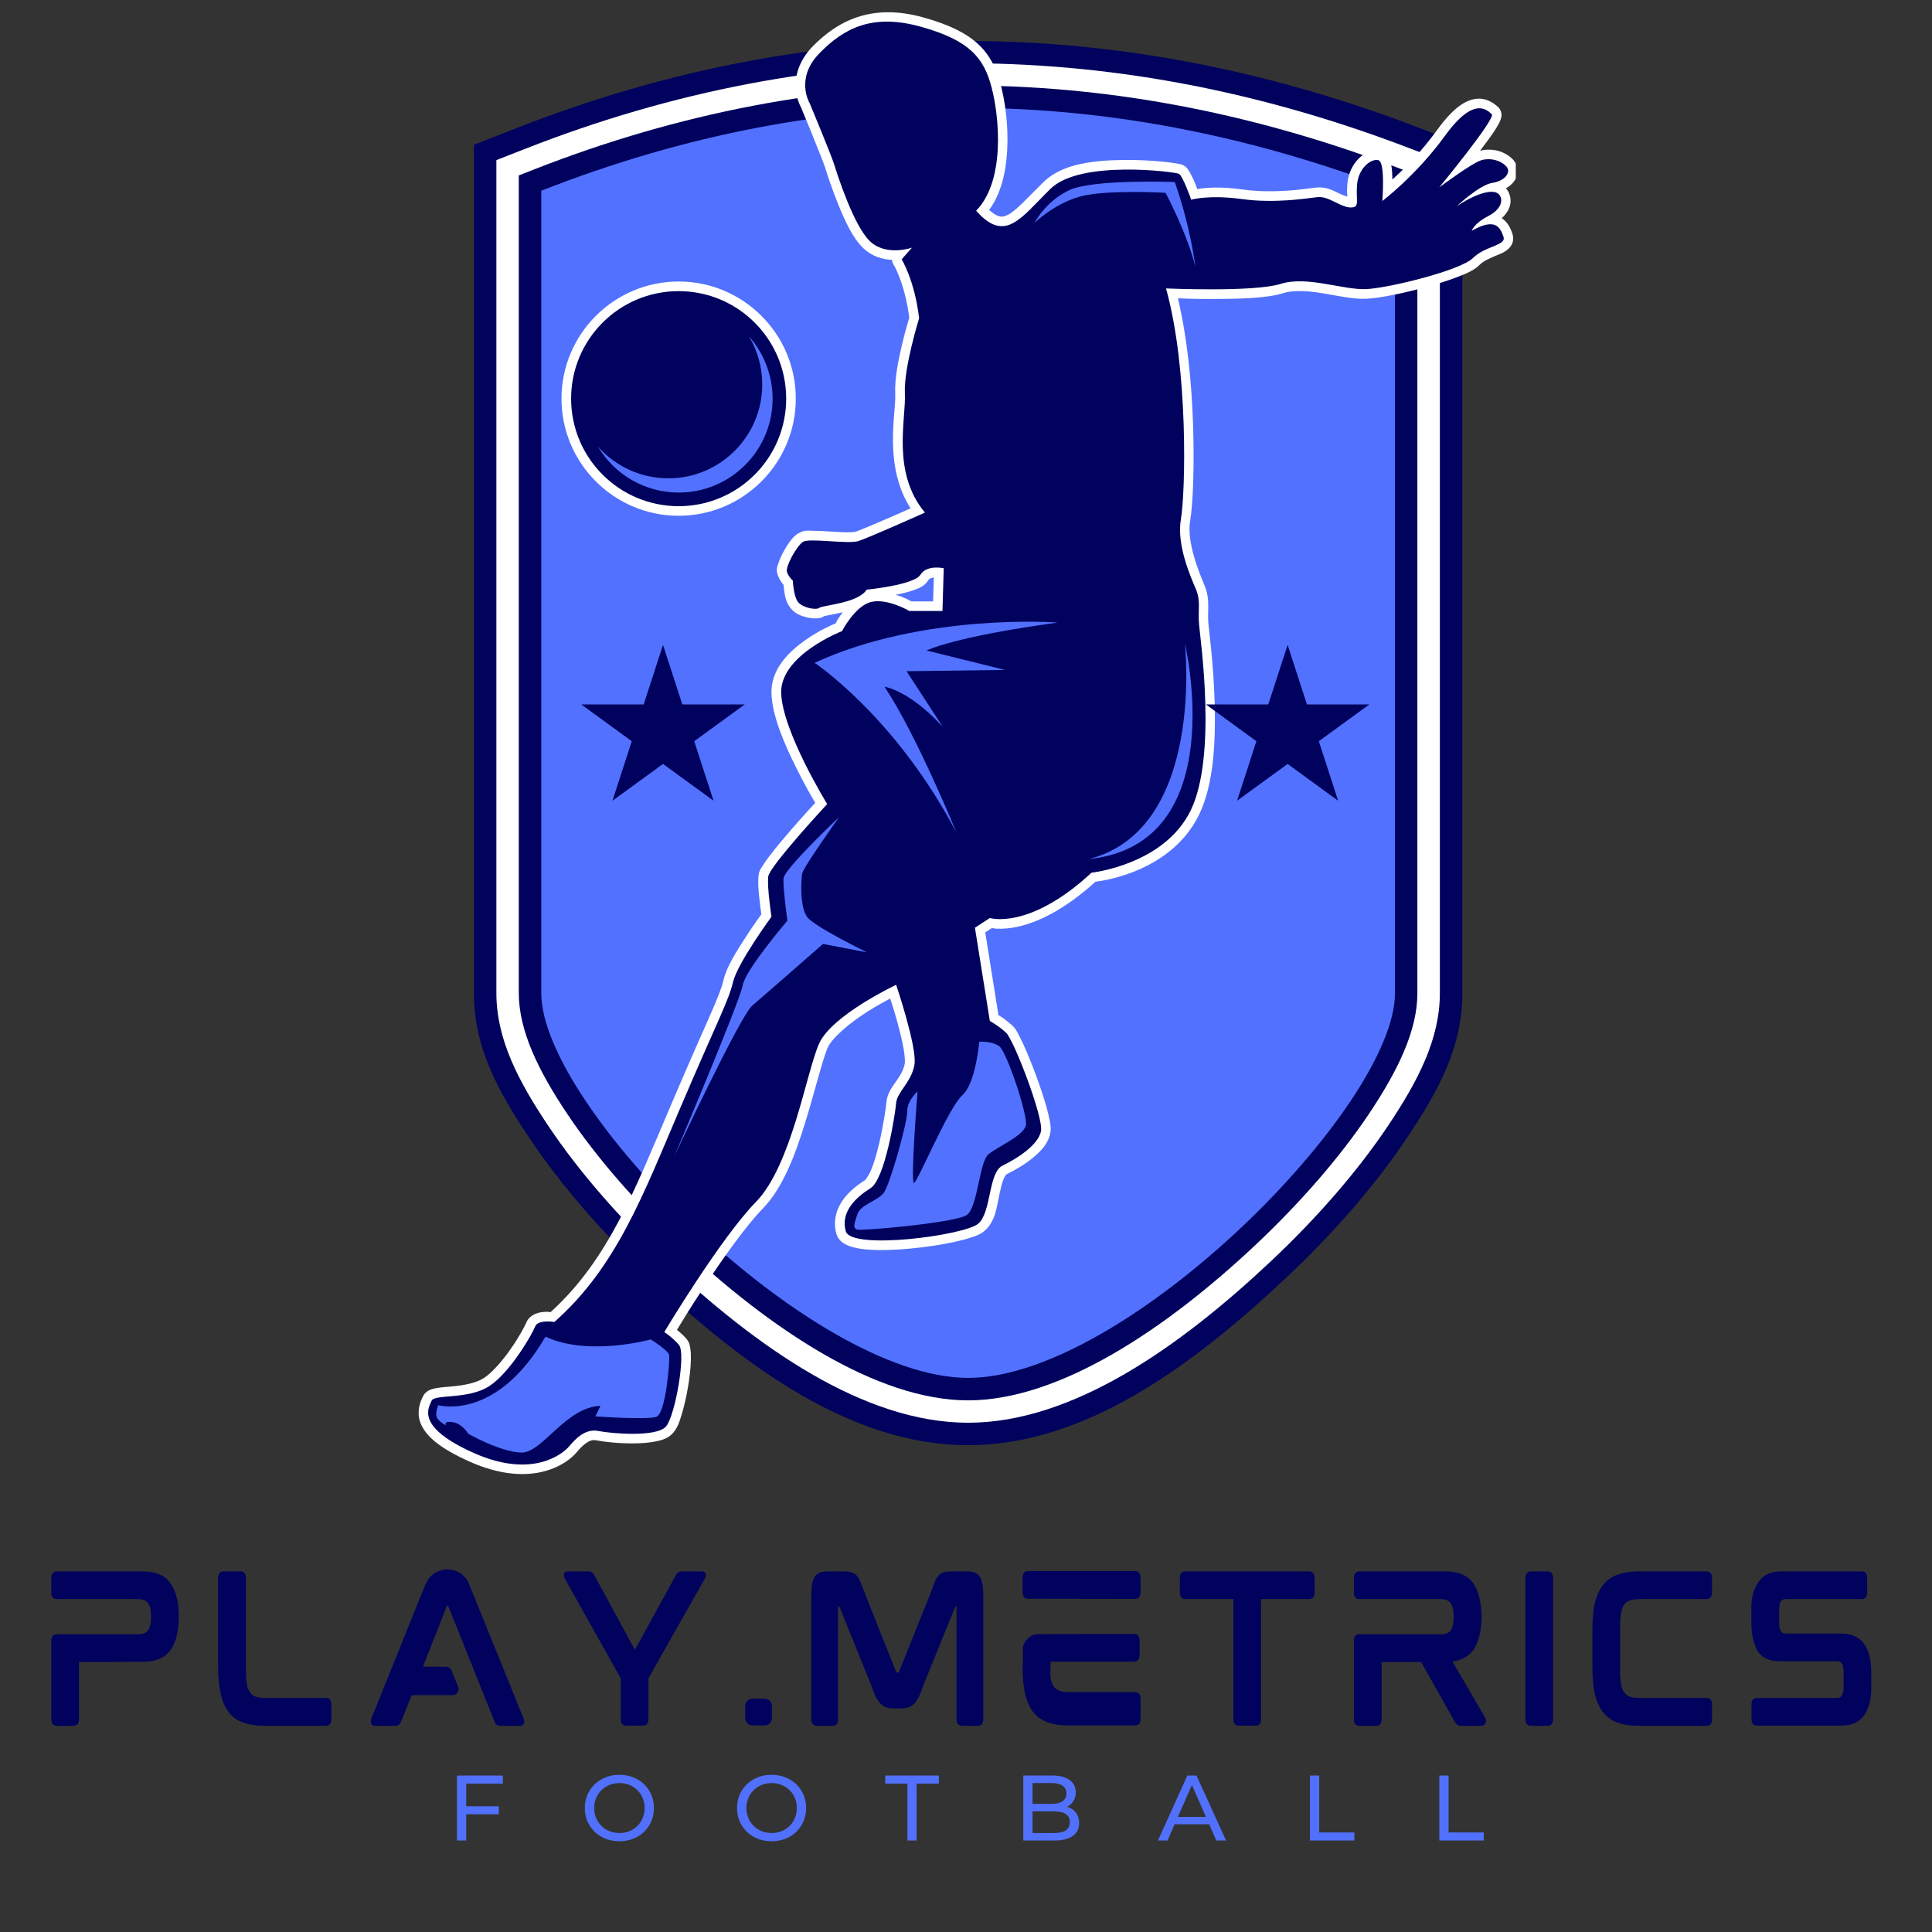 <svg xmlns="http://www.w3.org/2000/svg" xmlns:xlink="http://www.w3.org/1999/xlink" width="500" zoomAndPan="magnify" viewBox="0 0 375 375" height="500" preserveAspectRatio="xMidYMid meet" version="1.0"><rect x="0" y="0" width="375" height="375" fill="#333333" stroke="none"/><defs><g/><clipPath id="3f300984e8"><path d="M 81 2.25 L 294.211 2.25 L 294.211 287 L 81 287 Z M 81 2.25 " clip-rule="nonzero"/></clipPath><clipPath id="01d03d785b"><path d="M 112.816 125.172 L 144.605 125.172 L 144.605 155.422 L 112.816 155.422 Z M 112.816 125.172 " clip-rule="nonzero"/></clipPath><clipPath id="36005a64b6"><path d="M 128.688 125.172 L 132.434 136.727 L 144.555 136.727 L 134.75 143.867 L 138.496 155.422 L 128.688 148.281 L 118.879 155.422 L 122.625 143.867 L 112.816 136.727 L 124.941 136.727 Z M 128.688 125.172 " clip-rule="nonzero"/></clipPath><clipPath id="58e1c21f90"><path d="M 234.055 125.172 L 265.844 125.172 L 265.844 155.422 L 234.055 155.422 Z M 234.055 125.172 " clip-rule="nonzero"/></clipPath><clipPath id="5e5f92fa1b"><path d="M 249.926 125.172 L 253.672 136.727 L 265.793 136.727 L 255.984 143.867 L 259.73 155.422 L 249.926 148.281 L 240.117 155.422 L 243.863 143.867 L 234.055 136.727 L 246.176 136.727 Z M 249.926 125.172 " clip-rule="nonzero"/></clipPath></defs><path fill="#00025d" d="M 188.578 7.953 C 159.281 7.805 129.75 13.293 100.285 24.852 L 91.988 28.109 L 91.988 192.773 C 91.988 203.453 96.758 211.938 102.852 221.027 C 108.941 230.125 116.992 239.359 126.074 247.906 C 144.234 265.004 165.141 280.512 187.914 280.512 C 210.68 280.512 231.586 265.004 249.754 247.906 C 258.832 239.352 266.887 230.125 272.973 221.027 C 279.062 211.93 283.836 203.453 283.836 192.773 L 283.836 28.039 L 275.453 24.824 C 246.926 13.863 217.871 8.094 188.578 7.953 Z M 188.484 33.91 C 211.617 34.027 234.613 38.227 257.699 46.188 L 257.699 192.773 C 257.699 193.137 255.926 199.508 251.258 206.488 C 246.586 213.465 239.645 221.523 231.832 228.883 C 216.195 243.598 195.676 254.387 187.914 254.387 C 180.145 254.387 159.625 243.602 143.996 228.883 C 136.18 221.523 129.238 213.469 124.57 206.488 C 119.898 199.516 118.129 193.137 118.129 192.773 L 118.129 46.133 C 141.879 37.797 165.254 33.789 188.484 33.91 Z M 188.484 33.91 " fill-opacity="1" fill-rule="nonzero"/><path fill="#ffffff" d="M 188.559 12.277 C 159.828 12.133 130.867 17.531 101.875 28.91 L 96.348 31.078 L 96.348 192.773 C 96.348 201.734 100.617 209.867 106.473 218.605 C 112.328 227.352 120.195 236.383 129.062 244.73 C 146.805 261.434 167.648 276.152 187.914 276.152 C 208.184 276.152 229.023 261.434 246.762 244.73 C 255.633 236.379 263.496 227.344 269.355 218.605 C 275.211 209.859 279.477 201.734 279.477 192.773 L 279.477 31.031 L 273.887 28.887 C 245.805 18.098 217.293 12.418 188.559 12.277 Z M 188.504 29.578 C 213.121 29.703 237.578 34.363 262.055 43.129 L 262.055 192.773 C 262.055 194.855 259.785 201.578 254.879 208.91 C 249.969 216.242 242.848 224.496 234.82 232.047 C 218.766 247.16 198.184 258.738 187.914 258.738 C 177.648 258.738 157.059 247.168 141.004 232.047 C 132.98 224.488 125.859 216.238 120.949 208.91 C 116.039 201.578 113.77 194.855 113.77 192.773 L 113.77 43.098 C 138.961 33.898 163.816 29.453 188.504 29.578 Z M 188.504 29.578 " fill-opacity="1" fill-rule="nonzero"/><path fill="#00025d" d="M 188.547 16.602 C 160.371 16.465 131.98 21.777 103.465 32.965 L 100.699 34.051 L 100.699 192.773 C 100.699 200.016 104.469 207.793 110.086 216.18 C 115.703 224.57 123.383 233.41 132.043 241.566 C 149.363 257.871 170.141 271.809 187.906 271.809 C 205.676 271.809 226.457 257.871 243.77 241.566 C 252.43 233.41 260.109 224.574 265.727 216.18 C 271.344 207.793 275.113 200.016 275.113 192.773 L 275.113 34.023 L 272.32 32.949 C 244.672 22.332 216.719 16.742 188.547 16.602 Z M 188.516 25.254 C 214.625 25.387 240.555 30.48 266.41 40.078 L 266.41 192.773 C 266.41 196.574 263.641 203.652 258.492 211.336 C 253.344 219.02 246.043 227.465 237.801 235.223 C 221.328 250.73 200.676 263.09 187.906 263.09 C 175.137 263.09 154.488 250.73 138.012 235.223 C 129.773 227.465 122.469 219.02 117.324 211.336 C 112.176 203.652 109.406 196.574 109.406 192.773 L 109.406 40.059 C 136.039 29.969 162.371 25.125 188.516 25.254 Z M 188.516 25.254 " fill-opacity="1" fill-rule="nonzero"/><path fill="#5271ff" d="M 105.059 37.02 L 105.059 192.773 C 105.059 214.859 157.375 267.449 187.914 267.449 C 218.449 267.449 270.766 214.859 270.766 192.773 L 270.766 37.02 C 216.332 16.117 161.137 15.012 105.059 37.02 Z M 105.059 37.02 " fill-opacity="1" fill-rule="nonzero"/><g clip-path="url(#3f300984e8)"><path fill="#ffffff" d="M 172.422 2.379 C 166.125 2.367 161.473 5.184 157.707 9.047 C 154.977 11.852 154.289 14.914 154.449 17.156 C 154.605 19.402 155.559 20.992 155.559 20.992 L 155.434 20.742 C 155.434 20.742 156.469 23.219 157.582 25.945 C 158.691 28.672 159.926 31.797 160.152 32.523 C 160.473 33.551 161.43 36.547 162.715 39.715 C 164.012 42.879 165.473 46.156 167.551 48.152 C 169.289 49.82 171.336 50.348 173.141 50.441 C 173.156 50.75 173.254 51.051 173.418 51.312 C 173.418 51.312 175.613 54.828 176.488 61.676 C 176.375 62.043 175.781 63.945 175.105 66.785 C 174.367 69.883 173.617 73.547 173.766 76.441 C 173.957 80.176 171.41 90.336 176.746 98.672 C 175.699 99.137 174.98 99.461 173.055 100.301 C 170.082 101.598 166.625 103.039 166.02 103.227 C 165.996 103.234 165.195 103.34 164.266 103.324 C 163.336 103.309 162.199 103.234 161.066 103.164 C 159.93 103.098 158.801 103.023 157.809 103.023 C 156.812 103.023 156.129 102.812 154.926 103.539 C 154.176 103.988 153.773 104.516 153.32 105.125 C 152.863 105.73 152.434 106.418 152.059 107.121 C 151.68 107.824 151.355 108.535 151.129 109.227 C 150.902 109.918 150.539 110.484 150.996 111.707 C 151.305 112.52 151.73 113.109 152.094 113.523 C 152.117 113.863 152.117 114.027 152.207 114.625 C 152.363 115.641 152.5 116.809 153.41 117.977 C 154.324 119.152 155.504 119.555 156.617 119.828 C 157.172 119.965 157.715 120.035 158.273 120.027 C 158.828 120.016 159.426 120.043 160.195 119.426 C 159.668 119.852 159.816 119.633 159.992 119.59 C 160.172 119.543 160.48 119.48 160.855 119.406 C 161.57 119.27 162.551 119.09 163.578 118.84 C 162.723 119.957 162.402 120.586 162.176 121.008 C 161.438 121.309 159.094 122.297 156.355 124.215 C 153.152 126.457 149.586 129.887 149.742 134.621 C 149.891 139.02 152.25 144.383 154.492 148.918 C 156.16 152.289 157.5 154.586 158.238 155.828 C 157.527 156.602 155.891 158.367 153.5 161.125 C 152.07 162.773 150.633 164.488 149.512 165.953 C 148.949 166.684 148.465 167.355 148.086 167.957 C 147.707 168.559 147.371 168.922 147.246 169.902 C 147.059 171.395 147.27 173.25 147.461 174.992 C 147.609 176.328 147.711 176.984 147.785 177.461 C 147.438 177.938 146.328 179.449 144.762 181.859 C 142.973 184.617 141.051 187.641 140.441 190.191 C 139.637 193.574 137.707 196.973 130.41 214.07 C 123.215 230.926 118.156 244.441 106.859 254.688 C 106.477 254.652 106.383 254.602 105.824 254.629 C 105.27 254.656 104.645 254.727 103.969 255 C 103.293 255.27 102.473 255.848 102.109 256.812 C 102.074 256.906 101.711 257.676 101.195 258.574 C 100.684 259.469 99.996 260.582 99.207 261.719 C 97.629 264 95.57 266.398 93.949 267.461 C 92.391 268.477 90.004 268.883 87.852 269.094 C 86.773 269.195 85.777 269.254 84.867 269.402 C 84.414 269.477 83.98 269.555 83.504 269.758 C 83.027 269.965 82.359 270.355 82.031 271.188 C 82.012 271.238 80.641 273.629 81.594 276.137 C 82.547 278.645 85.195 281.039 91.184 283.715 C 97.277 286.43 102.129 286.504 105.598 285.59 C 109.066 284.68 111.047 282.918 111.852 281.977 C 112.391 281.348 113.051 280.602 113.746 280.117 C 114.445 279.629 115.02 279.422 115.758 279.57 C 117.316 279.883 120.164 280.184 123.047 280.16 C 124.488 280.148 125.918 280.055 127.219 279.793 C 128.512 279.531 129.758 279.191 130.715 278.043 C 131.594 276.984 131.953 275.781 132.41 274.227 C 132.867 272.668 133.27 270.855 133.57 269.039 C 133.871 267.223 134.07 265.434 134.102 263.906 C 134.121 263.141 134.09 262.445 133.996 261.793 C 133.895 261.137 133.812 260.504 133.172 259.781 C 132.535 259.066 131.945 258.574 131.402 258.121 C 132.016 257.105 133.719 254.242 136.781 249.605 C 140.336 244.223 144.793 237.93 148.051 234.59 C 151.984 230.555 154.387 224.059 156.297 217.863 C 158.215 211.664 159.645 205.598 160.684 203.301 C 161.555 201.383 165.066 198.441 168.379 196.352 C 170.031 195.309 171.613 194.434 172.785 193.816 C 173.148 194.941 173.465 195.832 174.102 198.117 C 174.57 199.809 175.02 201.602 175.316 203.129 C 175.609 204.656 175.684 206.02 175.633 206.328 C 175.438 207.566 174.797 208.633 174.02 209.773 C 173.242 210.914 172.215 212.094 172.062 213.934 C 171.996 214.738 171.461 218.52 170.617 222.055 C 170.195 223.824 169.691 225.566 169.164 226.895 C 168.637 228.223 167.902 229.07 167.953 229.039 C 166.406 230.012 164.746 231.277 163.543 233.004 C 162.34 234.727 161.648 237.059 162.348 239.496 C 162.723 240.805 163.801 241.453 164.777 241.828 C 165.754 242.199 166.836 242.387 168.062 242.508 C 170.512 242.742 173.52 242.645 176.574 242.359 C 179.633 242.078 182.719 241.609 185.262 241.055 C 186.535 240.777 187.668 240.48 188.621 240.16 C 189.574 239.836 190.32 239.578 191.059 238.945 C 193.234 237.078 193.461 234.273 193.961 231.926 C 194.211 230.75 194.469 229.672 194.758 228.934 C 195.051 228.195 195.336 227.941 195.422 227.895 C 196.98 227.152 198.805 226.098 200.398 224.797 C 201.992 223.504 203.469 222 203.863 219.895 C 204.02 219.082 203.918 218.473 203.785 217.707 C 203.656 216.949 203.449 216.086 203.195 215.145 C 202.68 213.258 201.941 211.047 201.141 208.871 C 200.34 206.699 199.484 204.57 198.707 202.863 C 198.32 202.012 197.957 201.262 197.617 200.648 C 197.277 200.031 197.09 199.605 196.492 199.059 C 195.41 198.066 194.473 197.441 193.797 197.027 L 191.234 180.973 L 192.539 180.125 C 192.855 180.18 192.883 180.227 193.371 180.254 C 194.449 180.309 195.965 180.246 197.855 179.805 C 201.531 178.941 206.613 176.598 212.629 171.145 C 214.289 170.945 227.383 169.113 232.734 158.137 C 235.609 152.246 235.973 143.844 235.766 136.398 C 235.555 128.957 234.652 122.309 234.551 121.082 C 234.438 119.727 234.527 118.711 234.527 117.547 C 234.527 116.383 234.395 115.055 233.785 113.602 C 232.75 111.145 230.289 105.191 231.008 101.07 C 231.523 98.133 231.855 91.004 231.57 82.316 C 231.309 74.449 230.465 65.551 228.629 57.902 C 230.113 57.953 231.812 58.043 235.48 58.031 C 240.453 58.016 245.875 57.914 249.102 56.891 C 251.145 56.246 253.934 56.465 256.828 56.938 C 259.723 57.414 262.645 58.129 265.359 57.98 C 267.98 57.836 272.48 56.902 276.863 55.699 C 279.051 55.098 281.176 54.43 282.957 53.738 C 284.738 53.043 286.125 52.477 287.191 51.406 C 288 50.594 289.352 50.043 290.668 49.496 C 291.328 49.227 291.973 48.992 292.66 48.414 C 293 48.125 293.375 47.703 293.574 47.109 C 293.773 46.52 293.727 45.824 293.539 45.305 C 293.25 44.488 292.758 43.176 291.48 42.348 C 292.27 41.633 292.836 40.82 293.082 39.914 C 293.398 38.727 293.082 37.445 292.305 36.547 C 292.887 36.219 293.398 35.809 293.809 35.289 C 294.25 34.715 294.574 33.977 294.566 33.148 C 294.562 32.32 294.176 31.48 293.602 30.902 C 292.004 29.301 289.609 28.688 287.285 29.25 C 288.207 28.023 289.172 26.758 289.852 25.738 C 290.328 25.023 290.719 24.398 291.008 23.82 C 291.152 23.527 291.277 23.262 291.371 22.871 C 291.418 22.672 291.469 22.441 291.43 22.078 C 291.391 21.715 291.207 21.145 290.738 20.742 C 290.527 20.562 288.883 18.922 286.59 19.172 C 284.297 19.422 281.934 21.117 278.961 25.207 C 275.691 29.711 272.609 32.734 270.262 34.832 C 270.246 33.926 270.215 33 270.062 32.156 C 269.977 31.68 269.875 31.223 269.637 30.734 C 269.406 30.242 268.969 29.543 268.016 29.289 C 266.285 28.816 264.852 29.641 263.707 30.793 C 262.562 31.938 261.676 33.641 261.516 35.723 C 261.422 37.008 261.477 37.551 261.504 38.16 C 261.09 38.027 260.66 37.898 259.824 37.488 C 258.684 36.938 257.289 36.191 255.488 36.406 C 253.191 36.68 247.312 37.621 241.25 36.785 C 236.648 36.156 234 36.434 232.398 36.699 C 232.238 36.281 232.223 36.203 232 35.672 C 231.734 35.039 231.449 34.387 231.141 33.805 C 230.984 33.516 230.832 33.246 230.633 32.973 C 230.441 32.699 230.293 32.395 229.629 32.062 C 229.078 31.793 229.062 31.859 228.836 31.816 C 228.609 31.77 228.348 31.723 228.027 31.672 C 227.398 31.574 226.57 31.469 225.582 31.371 C 223.609 31.18 221.004 31.016 218.211 31.047 C 212.633 31.109 206.289 31.68 202.594 35.289 C 199.621 38.199 197.344 40.785 195.746 41.637 C 194.945 42.062 194.473 42.137 193.797 41.938 C 193.348 41.809 192.715 41.371 191.992 40.754 C 194.395 37.465 195.285 33.188 195.5 29.051 C 195.75 24.277 195.07 19.629 194.262 16.539 C 193.461 13.461 192.215 10.742 189.844 8.547 C 187.469 6.355 184.129 4.758 179.258 3.391 C 176.797 2.703 174.516 2.383 172.422 2.379 Z M 172.359 6.016 C 174.102 6.062 176.047 6.367 178.277 6.992 C 182.84 8.27 185.59 9.684 187.332 11.293 C 189.082 12.906 189.969 14.773 190.676 17.48 C 191.379 20.168 192.02 24.574 191.793 28.859 C 191.574 33.137 190.449 37.219 188.129 39.594 C 187.441 40.293 187.414 41.406 188.066 42.137 C 189.617 43.891 191.113 45.043 192.777 45.523 C 194.438 46.012 196.141 45.672 197.527 44.934 C 200.301 43.461 202.418 40.707 205.227 37.961 C 207.32 35.91 213.043 34.844 218.273 34.781 C 220.891 34.754 223.375 34.906 225.238 35.09 C 226.168 35.18 226.938 35.281 227.477 35.363 C 227.609 35.383 227.672 35.395 227.773 35.414 C 227.809 35.469 227.82 35.484 227.859 35.555 C 228.07 35.953 228.328 36.531 228.566 37.109 C 229.043 38.262 229.441 39.387 229.441 39.387 C 229.77 40.32 230.781 40.836 231.734 40.555 C 231.734 40.555 234.625 39.645 240.758 40.484 C 247.516 41.418 253.965 40.344 255.938 40.109 C 256.277 40.07 257.141 40.332 258.203 40.848 C 259.266 41.367 260.438 42.137 262.129 42.137 C 262.789 42.137 263.566 42.082 264.285 41.469 C 265.008 40.855 265.195 39.977 265.234 39.418 C 265.309 38.312 265.137 37.461 265.25 36.008 C 265.34 34.82 265.84 33.949 266.355 33.426 C 266.391 33.391 266.41 33.402 266.438 33.375 C 266.5 33.918 266.555 34.504 266.562 35.203 C 266.578 37.023 266.426 38.852 266.426 38.852 C 266.34 39.879 267.102 40.781 268.133 40.867 C 268.586 40.906 269.043 40.773 269.41 40.496 C 269.41 40.496 276.156 35.445 281.996 27.406 C 284.684 23.703 286.406 22.949 287.004 22.883 C 287.105 22.871 287.141 22.918 287.211 22.918 C 287.059 23.172 286.973 23.336 286.766 23.66 C 285.895 24.961 284.609 26.695 283.297 28.41 C 280.664 31.832 277.91 35.18 277.91 35.18 C 277.258 35.973 277.371 37.156 278.168 37.809 C 278.832 38.352 279.777 38.375 280.465 37.863 C 280.465 37.863 282.047 36.684 283.836 35.453 C 284.734 34.832 285.676 34.203 286.477 33.715 C 287.273 33.227 288.059 32.875 288.035 32.883 C 288.922 32.625 289.816 32.883 290.477 33.273 C 290.219 33.414 289.875 33.566 289.387 33.641 C 287.293 33.953 285.629 35.258 284.125 36.41 C 282.629 37.562 281.465 38.66 281.465 38.66 C 280.715 39.367 280.68 40.547 281.391 41.297 C 282.016 41.957 283.023 42.07 283.781 41.57 C 285.543 40.391 287.109 39.656 288.23 39.324 C 288.734 39.168 289.09 39.164 289.348 39.156 C 289.203 39.406 288.914 39.793 288.043 40.246 C 286.418 41.094 285.398 41.961 284.766 42.703 C 284.449 43.074 284.234 43.414 284.09 43.688 C 283.945 43.965 283.836 44.305 283.836 44.305 C 283.562 45.297 284.152 46.324 285.148 46.598 C 285.625 46.727 286.129 46.664 286.559 46.422 C 288.664 45.223 289.422 45.398 289.465 45.418 C 289.484 45.422 289.617 45.746 289.68 45.844 C 289.512 45.93 289.512 45.938 289.266 46.043 C 288.07 46.535 286.152 47.184 284.574 48.762 C 284.449 48.883 283.223 49.633 281.621 50.258 C 280.023 50.883 277.992 51.523 275.891 52.102 C 271.691 53.254 267.074 54.152 265.172 54.254 C 263.355 54.355 260.496 53.754 257.453 53.254 C 254.406 52.754 251.102 52.348 247.988 53.332 C 246.059 53.945 240.355 54.281 235.484 54.297 C 230.617 54.316 226.383 54.129 226.383 54.129 C 225.352 54.082 224.48 54.883 224.438 55.91 C 224.426 56.109 224.449 56.309 224.504 56.496 C 226.633 64.094 227.582 73.934 227.863 82.441 C 228.141 90.949 227.723 98.336 227.359 100.43 C 226.32 106.367 229.391 112.734 230.367 115.055 C 230.758 115.992 230.816 116.609 230.816 117.551 C 230.816 118.492 230.715 119.734 230.855 121.398 C 231.004 123.191 231.859 129.305 232.059 136.512 C 232.258 143.719 231.684 151.84 229.402 156.508 C 224.805 165.93 211.645 167.543 211.645 167.543 C 211.25 167.586 210.867 167.758 210.574 168.031 C 204.734 173.445 200.098 175.457 197.02 176.18 C 195.484 176.535 194.332 176.578 193.594 176.535 C 192.855 176.496 192.664 176.418 192.664 176.418 C 192.129 176.254 191.555 176.332 191.09 176.641 L 188.203 178.523 C 187.582 178.926 187.262 179.652 187.379 180.383 L 190.273 198.488 C 190.363 199.059 190.723 199.559 191.234 199.836 C 191.234 199.836 192.695 200.637 193.996 201.836 C 193.781 201.637 194.098 201.984 194.363 202.465 C 194.633 202.949 194.961 203.629 195.324 204.422 C 196.047 206.02 196.887 208.082 197.656 210.184 C 198.43 212.281 199.137 214.422 199.613 216.152 C 199.852 217.016 200.027 217.781 200.125 218.355 C 200.223 218.93 200.188 219.371 200.215 219.219 C 200.113 219.75 199.324 220.891 198.059 221.918 C 196.793 222.945 195.16 223.906 193.824 224.539 C 192.469 225.188 191.766 226.406 191.301 227.57 C 190.84 228.734 190.574 229.965 190.32 231.168 C 189.809 233.57 189.098 235.73 188.633 236.125 C 188.715 236.055 188.191 236.383 187.43 236.641 C 186.672 236.895 185.648 237.168 184.469 237.43 C 182.113 237.945 179.141 238.395 176.234 238.664 C 173.328 238.934 170.469 239.008 168.414 238.812 C 167.387 238.715 166.559 238.535 166.117 238.363 C 165.973 238.309 165.969 238.297 165.93 238.273 C 165.656 237.094 165.906 236.176 166.609 235.164 C 167.363 234.086 168.641 233.043 169.934 232.234 C 171.406 231.316 171.988 229.922 172.629 228.316 C 173.27 226.707 173.805 224.832 174.246 222.953 C 175.137 219.199 175.672 215.602 175.781 214.273 C 175.801 213.98 176.285 213.117 177.109 211.902 C 177.93 210.688 178.98 209.082 179.32 206.941 C 179.535 205.562 179.305 204.152 178.98 202.461 C 178.656 200.77 178.188 198.906 177.699 197.152 C 176.727 193.645 175.688 190.586 175.688 190.586 C 175.359 189.613 174.297 189.09 173.324 189.418 C 173.254 189.441 173.191 189.469 173.125 189.5 C 173.125 189.5 169.922 191.008 166.387 193.23 C 162.859 195.457 158.902 198.211 157.281 201.801 C 155.828 205.012 154.59 210.773 152.727 216.801 C 150.867 222.828 148.375 228.949 145.375 232.027 C 141.691 235.801 137.266 242.133 133.66 247.594 C 130.059 253.051 127.328 257.621 127.328 257.621 C 126.805 258.492 127.078 259.625 127.941 260.164 C 127.941 260.164 129.051 260.891 130.234 262.172 C 130.25 262.215 130.285 262.273 130.301 262.402 C 130.352 262.727 130.379 263.254 130.363 263.879 C 130.34 265.133 130.16 266.797 129.883 268.477 C 129.602 270.156 129.223 271.859 128.824 273.219 C 128.43 274.582 127.848 275.688 127.844 275.699 C 127.91 275.621 127.395 275.996 126.477 276.184 C 125.559 276.371 124.309 276.465 123.02 276.477 C 120.438 276.5 117.594 276.176 116.488 275.957 C 114.559 275.57 112.828 276.25 111.609 277.102 C 110.395 277.949 109.543 278.98 109.016 279.598 C 108.754 279.906 107.266 281.34 104.645 282.035 C 102.023 282.727 98.156 282.793 92.699 280.355 C 87.125 277.867 85.441 275.82 85.078 274.859 C 84.801 274.129 84.969 273.781 85.246 273.188 C 85.328 273.168 85.328 273.156 85.445 273.141 C 86.047 273.043 87.051 272.977 88.199 272.863 C 90.492 272.641 93.449 272.289 95.98 270.645 C 98.441 269.039 100.559 266.375 102.273 263.895 C 103.129 262.66 103.867 261.469 104.43 260.48 C 104.91 259.633 105.195 259.055 105.426 258.504 C 105.535 258.473 105.738 258.426 106.008 258.41 C 106.625 258.375 107.273 258.477 107.273 258.477 C 107.828 258.566 108.391 258.41 108.816 258.035 C 121.316 247.004 126.566 232.605 133.836 215.586 C 141.113 198.543 143.098 195.191 144.066 191.105 C 144.352 189.918 146.164 186.598 147.887 183.941 C 149.605 181.285 151.223 179.086 151.223 179.086 C 151.52 178.688 151.637 178.188 151.566 177.699 C 151.566 177.699 151.348 176.285 151.168 174.629 C 150.984 172.973 150.879 170.934 150.945 170.414 C 150.883 170.895 150.957 170.438 151.234 169.992 C 151.516 169.551 151.945 168.949 152.469 168.27 C 153.512 166.906 154.918 165.227 156.32 163.609 C 159.125 160.367 161.906 157.371 161.906 157.371 C 162.473 156.758 162.562 155.84 162.125 155.125 C 162.125 155.125 159.996 151.668 157.84 147.312 C 155.684 142.945 153.578 137.566 153.477 134.543 C 153.387 131.859 155.73 129.254 158.492 127.316 C 161.262 125.383 164.102 124.277 164.102 124.277 C 164.527 124.113 164.879 123.793 165.09 123.387 C 165.09 123.387 165.648 122.301 166.551 121.133 C 167.461 119.965 168.73 118.887 169.52 118.691 C 170.445 118.469 172.039 118.754 173.332 119.227 C 174.629 119.695 175.559 120.246 175.559 120.246 C 175.848 120.418 176.172 120.504 176.508 120.504 L 182.918 120.504 C 183.93 120.504 184.75 119.703 184.785 118.691 L 185.035 110.395 C 185.062 109.504 184.457 108.723 183.59 108.516 C 183.59 108.516 182.539 108.266 181.258 108.348 C 179.973 108.434 178.129 108.891 177.055 110.605 C 177.25 110.293 176.75 110.82 175.859 111.133 C 174.969 111.445 173.77 111.734 172.598 111.961 C 170.254 112.41 168.023 112.625 168.023 112.625 C 167.441 112.684 166.922 113.004 166.613 113.5 C 166.398 113.852 164.676 114.777 162.797 115.23 C 161.859 115.457 160.918 115.629 160.141 115.781 C 159.75 115.855 159.402 115.922 159.078 116.008 C 158.754 116.086 158.547 115.996 157.859 116.547 C 158.316 116.18 158.348 116.332 158.203 116.332 C 158.062 116.332 157.773 116.309 157.484 116.234 C 156.898 116.094 156.32 115.684 156.355 115.723 C 156.383 115.758 156.016 114.863 155.895 114.078 C 155.77 113.301 155.742 112.641 155.742 112.641 C 155.719 112.113 155.477 111.621 155.07 111.285 C 155.07 111.285 154.832 110.957 154.652 110.668 C 154.652 110.59 154.637 110.543 154.676 110.43 C 154.805 110.039 155.055 109.477 155.352 108.918 C 155.645 108.363 155.996 107.812 156.309 107.395 C 156.547 107.074 156.672 106.973 156.73 106.918 C 156.871 106.906 157.301 106.793 157.809 106.793 C 158.625 106.793 159.707 106.859 160.836 106.93 C 161.969 106.996 163.141 107.074 164.207 107.094 C 165.277 107.109 166.156 107.137 167.137 106.832 C 168.543 106.395 171.562 105.066 174.555 103.762 C 177.551 102.449 180.293 101.223 180.293 101.223 C 181.234 100.805 181.652 99.699 181.234 98.758 C 181.164 98.598 181.07 98.449 180.961 98.32 C 175.129 91.363 177.793 82.059 177.5 76.289 C 177.398 74.281 178.031 70.652 178.742 67.688 C 179.453 64.719 180.184 62.355 180.184 62.355 C 180.262 62.105 180.285 61.84 180.258 61.578 C 179.523 55.434 177.953 52.121 177.211 50.695 L 178.418 49.34 C 179.105 48.566 179.031 47.387 178.266 46.707 C 177.762 46.258 177.051 46.117 176.41 46.336 C 176.41 46.336 172.312 47.574 170.148 45.496 C 169.082 44.477 167.41 41.336 166.184 38.34 C 164.965 35.344 164.031 32.434 163.719 31.445 C 163.316 30.156 162.16 27.312 161.043 24.574 C 159.926 21.832 158.887 19.34 158.887 19.34 C 158.852 19.254 158.805 19.172 158.762 19.09 C 158.762 19.09 158.273 18.297 158.176 16.93 C 158.078 15.562 158.34 13.785 160.383 11.684 C 163.777 8.168 167.137 5.887 172.359 6.016 Z M 181.258 112.086 L 181.113 116.734 L 176.902 116.734 C 176.547 116.535 175.934 116.16 174.629 115.684 C 174.391 115.598 174.078 115.547 173.82 115.465 C 174.941 115.234 176.086 114.98 177.113 114.625 C 178.301 114.203 179.41 113.867 180.234 112.551 C 180.395 112.289 180.758 112.156 181.258 112.086 Z M 181.258 112.086 " fill-opacity="1" fill-rule="nonzero"/></g><path fill="#00025d" d="M 189.469 40.898 C 195.125 47.312 198.145 42.285 203.926 36.625 C 209.711 30.969 228.07 33.359 228.824 33.734 C 229.578 34.105 231.211 38.762 231.211 38.762 C 231.211 38.762 234.605 37.758 241.02 38.637 C 247.43 39.516 253.59 38.512 255.727 38.262 C 257.867 38.012 260.258 40.27 262.141 40.27 C 264.023 40.27 263.145 39.141 263.402 35.871 C 263.656 32.602 266.164 30.719 267.551 31.094 C 268.934 31.469 268.305 39.016 268.305 39.016 C 268.305 39.016 274.84 34.113 280.5 26.316 C 286.156 18.52 288.672 21.414 289.551 22.168 C 290.43 22.922 279.359 36.371 279.359 36.371 C 279.359 36.371 285.77 31.594 287.531 31.094 C 289.289 30.59 291.172 31.094 292.309 32.223 C 293.438 33.352 292.184 35.117 289.672 35.492 C 287.156 35.867 282.758 40.02 282.758 40.02 C 286.531 37.508 289.547 36.75 290.68 37.508 C 291.816 38.262 291.809 40.402 288.922 41.906 C 286.027 43.414 285.652 44.797 285.652 44.797 C 290.305 42.16 291.184 44.168 291.816 45.93 C 292.445 47.688 288.297 47.688 285.906 50.078 C 283.52 52.465 269.812 55.859 265.289 56.109 C 260.762 56.359 253.727 53.469 248.57 55.105 C 243.418 56.738 226.32 55.984 226.32 55.984 C 230.719 71.699 230.094 95.715 229.215 100.742 C 228.336 105.77 231.098 111.934 232.109 114.324 C 233.113 116.711 232.484 118.223 232.738 121.234 C 232.996 124.246 236.258 146.754 231.105 157.316 C 225.953 167.875 211.867 169.387 211.867 169.387 C 199.797 180.578 192.129 178.188 192.129 178.188 L 189.234 180.07 L 192.129 198.176 C 192.129 198.176 193.762 199.055 195.273 200.438 C 196.781 201.824 202.566 216.906 202.059 219.547 C 201.555 222.188 197.531 224.824 194.645 226.211 C 191.754 227.594 192.504 235.262 189.863 237.523 C 187.227 239.789 165.23 242.719 164.164 238.984 C 163.098 235.25 166.121 232.406 168.965 230.625 C 171.809 228.848 173.766 216.223 173.941 214.086 C 174.117 211.953 176.965 209.996 177.5 206.621 C 178.031 203.242 173.941 191.148 173.941 191.148 C 173.941 191.148 161.496 197.016 159.004 202.527 C 156.512 208.039 153.672 226.176 146.734 233.285 C 139.785 240.414 128.934 258.547 128.934 258.547 C 128.934 258.547 130.359 259.438 131.777 261.035 C 133.195 262.637 131.066 274.723 129.285 276.859 C 127.504 278.992 118.793 278.281 116.129 277.75 C 113.465 277.215 111.504 279.523 110.438 280.773 C 109.371 282.016 103.504 287.176 91.949 282.016 C 80.395 276.859 83.285 273.129 83.773 271.883 C 84.293 270.559 90.883 271.707 94.973 269.039 C 99.066 266.371 103.332 258.902 103.867 257.484 C 104.402 256.059 107.602 256.594 107.602 256.594 C 119.688 245.926 124.848 231.879 132.141 214.809 C 139.434 197.738 141.383 194.363 142.273 190.629 C 143.164 186.895 149.742 177.938 149.742 177.938 C 149.742 177.938 148.863 172.156 149.113 170.141 C 149.363 168.133 160.555 156.062 160.555 156.062 C 160.555 156.062 151.879 141.98 151.629 134.566 C 151.379 127.148 163.441 122.496 163.441 122.496 C 163.441 122.496 165.957 117.59 169.102 116.836 C 172.246 116.082 176.516 118.594 176.516 118.594 L 182.93 118.594 L 183.18 110.297 C 183.18 110.297 179.91 109.543 178.652 111.559 C 177.391 113.566 168.215 114.453 168.215 114.453 C 166.582 117.09 159.668 117.473 159.039 117.973 C 158.41 118.477 155.77 117.973 154.891 116.844 C 154.012 115.711 153.887 112.695 153.887 112.695 C 153.887 112.695 153.133 112.062 152.758 111.059 C 152.383 110.055 154.641 105.906 155.902 105.152 C 157.16 104.398 164.578 105.656 166.586 105.027 C 168.594 104.398 179.535 99.492 179.535 99.492 C 173 91.695 175.895 81.266 175.637 76.363 C 175.387 71.461 178.402 61.777 178.402 61.777 C 177.523 54.359 175.008 50.336 175.008 50.336 L 177.016 48.074 C 177.016 48.074 171.988 49.832 168.844 46.812 C 165.699 43.793 162.559 33.988 161.934 31.98 C 161.305 29.969 157.156 20.035 157.156 20.035 C 157.156 20.035 154.262 15.254 159.039 10.352 C 163.816 5.449 169.352 2.555 178.777 5.199 C 188.207 7.84 190.973 11.23 192.48 17.016 C 193.992 22.797 195.121 35.117 189.469 40.898 Z M 189.469 40.898 " fill-opacity="1" fill-rule="nonzero"/><path fill="#5271ff" d="M 232.023 51.777 C 232.023 51.777 231.133 44.137 228.023 35.332 C 228.023 35.332 212.109 34.707 207.484 36.934 C 202.859 39.156 200.816 43.242 200.816 43.242 C 200.816 43.242 204.551 39.602 209.527 38.176 C 214.504 36.75 226.234 37.422 226.234 37.422 C 226.234 37.422 230.422 45.285 232.023 51.777 Z M 232.023 51.777 " fill-opacity="1" fill-rule="nonzero"/><path fill="#5271ff" d="M 205.305 120.844 C 205.305 120.844 179.48 118.844 158.109 128.652 C 158.109 128.652 173.82 139.086 185.645 161.59 C 185.645 161.59 177.844 142.48 171.688 133.301 C 171.688 133.301 176.465 133.93 183.004 141.098 L 175.961 130.285 L 195.07 130.035 L 179.855 126.262 C 179.859 126.262 184.988 123.602 205.305 120.844 Z M 205.305 120.844 " fill-opacity="1" fill-rule="nonzero"/><path fill="#5271ff" d="M 105.875 259.449 C 114.234 263.355 126.324 259.98 126.324 259.98 C 126.324 259.98 129.699 262.113 129.883 263.004 C 130.059 263.895 129.258 274.383 127.391 275.008 C 125.523 275.633 115.57 274.918 115.57 274.918 L 116.543 272.875 C 109.699 273.141 105.258 282.117 101.121 281.941 C 96.988 281.766 90.895 278.301 90.895 278.301 C 90.895 278.301 89.738 276.301 87.828 276.035 C 85.918 275.77 86.586 276.66 86.586 276.66 C 86.586 276.66 85.742 276.301 84.988 275.461 C 84.23 274.617 85.078 272.75 85.078 272.75 C 85.078 272.75 96.273 275.984 105.875 259.449 Z M 105.875 259.449 " fill-opacity="1" fill-rule="nonzero"/><path fill="#5271ff" d="M 178.094 211.879 C 178.094 211.879 176.086 213.516 176.086 215.777 C 176.086 218.043 172.754 229.859 171.559 231.492 C 170.367 233.129 167.027 233.758 166.406 235.703 C 165.773 237.648 165.523 238.344 166.344 238.66 C 167.16 238.973 185.512 237.336 187.652 235.832 C 189.793 234.324 190.062 225.578 191.84 224.07 C 193.617 222.559 198.773 220.426 199.133 218.379 C 199.488 216.336 195.398 204.156 193.973 203.09 C 192.551 202.023 190.062 202.199 190.062 202.199 C 190.062 202.199 189.438 210.199 186.773 212.602 C 184.105 215 178.238 229.137 177.438 229.582 C 176.641 230.023 178.094 211.879 178.094 211.879 Z M 178.094 211.879 " fill-opacity="1" fill-rule="nonzero"/><path fill="#5271ff" d="M 211.34 166.746 C 239.301 163.859 229.98 124.848 229.98 124.848 C 229.98 124.848 234.023 160.969 211.34 166.746 Z M 211.34 166.746 " fill-opacity="1" fill-rule="nonzero"/><path fill="#5271ff" d="M 130.824 224.582 C 130.824 224.582 143.648 197.172 146.039 195.16 C 148.426 193.152 159.742 183.215 159.742 183.215 L 168.289 184.852 C 168.289 184.852 158.234 179.945 156.723 178.062 C 155.215 176.18 155.465 170.77 155.719 169.516 C 155.969 168.258 162.887 158.582 162.887 158.582 C 162.887 158.582 152.199 168.637 152.074 170.527 C 151.949 172.41 152.832 178.699 152.832 178.699 C 152.832 178.699 144.66 188.254 144.152 191.27 C 143.648 194.281 130.824 224.582 130.824 224.582 Z M 130.824 224.582 " fill-opacity="1" fill-rule="nonzero"/><path fill="#ffffff" d="M 131.727 54.641 C 119.188 54.641 108.984 64.844 108.984 77.371 C 108.984 89.91 119.188 100.113 131.727 100.113 C 144.262 100.113 154.465 89.91 154.465 77.371 C 154.465 64.844 144.262 54.641 131.727 54.641 Z M 131.727 58.375 C 142.242 58.375 150.73 66.855 150.73 77.371 C 150.73 87.887 142.246 96.379 131.727 96.379 C 121.211 96.379 112.719 87.895 112.719 77.371 C 112.727 66.863 121.211 58.375 131.727 58.375 Z M 131.727 58.375 " fill-opacity="1" fill-rule="nonzero"/><path fill="#00025d" d="M 152.598 77.379 C 152.598 88.902 143.25 98.25 131.727 98.25 C 120.199 98.25 110.852 88.902 110.852 77.379 C 110.852 65.852 120.199 56.508 131.727 56.508 C 143.25 56.508 152.598 65.852 152.598 77.379 Z M 152.598 77.379 " fill-opacity="1" fill-rule="nonzero"/><path fill="#5271ff" d="M 145.402 65.32 C 147.07 68.133 147.949 71.34 147.949 74.613 C 147.949 84.684 139.789 92.844 129.723 92.844 C 124.488 92.844 119.512 90.594 116.051 86.668 C 119.332 92.207 125.297 95.605 131.738 95.605 C 141.805 95.605 149.965 87.445 149.965 77.379 C 149.957 72.934 148.336 68.652 145.402 65.32 Z M 145.402 65.32 " fill-opacity="1" fill-rule="nonzero"/><g fill="#00025d" fill-opacity="1"><g transform="translate(7.054, 334.945)"><g><path d="M 20.703 -29.938 L 3.922 -29.938 C 3.625 -29.938 2.906 -29.828 2.906 -28.656 L 2.906 -25.797 C 2.906 -24.672 3.625 -24.562 3.922 -24.562 L 19.766 -24.562 C 20.672 -24.562 21.328 -24.297 21.688 -23.766 C 22.094 -23.219 22.266 -22.344 22.266 -21.141 C 22.266 -19.938 22.094 -19.078 21.688 -18.531 C 21.328 -17.984 20.672 -17.734 19.766 -17.734 L 3.922 -17.734 C 3.625 -17.734 2.906 -17.625 2.906 -16.5 L 2.906 -1.234 C 2.906 -0.109 3.625 0.031 3.922 0.031 L 7.266 0.031 C 7.562 0.031 8.281 -0.109 8.281 -1.234 L 8.281 -12.344 L 20.703 -12.391 C 23.172 -12.391 24.953 -13.156 26.047 -14.672 C 27.141 -16.203 27.641 -18.375 27.641 -21.25 L 27.641 -21.031 C 27.641 -23.938 27.141 -26.125 26.047 -27.609 C 24.953 -29.172 23.172 -29.938 20.703 -29.938 Z M 20.703 -29.938 "/></g></g></g><g fill="#00025d" fill-opacity="1"><g transform="translate(39.426, 334.945)"><g><path d="M 23.875 -5.375 L 12.062 -5.375 C 11.297 -5.375 10.688 -5.453 10.172 -5.625 C 9.734 -5.781 9.375 -6.031 9.125 -6.438 C 8.828 -6.828 8.609 -7.375 8.5 -8.031 C 8.359 -8.75 8.312 -9.656 8.312 -10.75 L 8.312 -28.656 C 8.312 -29.828 7.594 -29.938 7.297 -29.938 L 3.953 -29.938 C 3.625 -29.938 2.906 -29.828 2.906 -28.656 L 2.906 -11.375 C 2.906 -9.344 3.094 -7.594 3.422 -6.172 C 3.734 -4.719 4.25 -3.531 4.984 -2.609 C 5.703 -1.672 6.641 -0.984 7.812 -0.578 C 8.906 -0.188 10.281 0.031 11.875 0.031 L 23.875 0.031 C 24.188 0.031 24.891 -0.109 24.891 -1.234 L 24.891 -4.109 C 24.891 -5.234 24.188 -5.375 23.875 -5.375 Z M 23.875 -5.375 "/></g></g></g><g fill="#00025d" fill-opacity="1"><g transform="translate(69.037, 334.945)"><g><path d="M 22.375 -26.562 C 22.312 -26.734 22.234 -26.953 22.156 -27.094 C 21.578 -28.984 19.828 -30.328 17.844 -30.328 C 16.922 -30.328 16.062 -30.078 15.328 -29.578 C 15.109 -29.469 14.938 -29.312 14.781 -29.203 C 14.234 -28.734 13.703 -27.859 13.188 -26.562 L 3.047 -1.375 C 2.938 -1.047 2.906 -0.719 2.984 -0.516 C 3.016 -0.297 3.203 0.031 3.781 0.031 L 7.781 0.031 C 8.25 0.031 8.609 -0.25 8.797 -0.719 L 10.859 -5.922 L 18.812 -5.922 C 19.219 -5.922 19.578 -6.109 19.766 -6.438 C 19.984 -6.719 20.016 -7.125 19.906 -7.484 L 18.594 -10.719 C 18.422 -11.156 18.016 -11.438 17.547 -11.438 L 13.047 -11.438 L 17.688 -23.219 C 17.734 -23.281 17.766 -23.328 17.766 -23.328 L 17.906 -23.328 C 17.906 -23.328 17.906 -23.328 17.953 -23.25 L 26.953 -0.766 C 27.141 -0.25 27.5 0.031 28.016 0.031 L 31.891 0.031 C 32.484 0.031 32.625 -0.328 32.688 -0.516 C 32.766 -0.719 32.734 -1.047 32.594 -1.375 Z M 22.375 -26.562 "/></g></g></g><g fill="#00025d" fill-opacity="1"><g transform="translate(106.532, 334.945)"><g><path d="M 29.781 -29.938 L 25.75 -29.938 C 25.422 -29.938 25 -29.828 24.703 -29.281 L 16.703 -14.719 L 8.797 -29.25 C 8.5 -29.828 8.062 -29.938 7.734 -29.938 L 3.594 -29.938 C 3.266 -29.938 3.016 -29.75 2.938 -29.422 C 2.875 -29.172 2.906 -28.875 3.047 -28.625 L 13.953 -9.188 L 13.953 -1.234 C 13.953 -0.109 14.672 0 14.969 0 L 18.312 0 C 18.594 0 19.328 -0.109 19.328 -1.234 L 19.328 -9.188 L 30.328 -28.625 C 30.484 -28.875 30.516 -29.172 30.438 -29.469 C 30.328 -29.75 30.078 -29.938 29.781 -29.938 Z M 29.781 -29.938 "/></g></g></g><g fill="#00025d" fill-opacity="1"><g transform="translate(141.739, 334.945)"><g><path d="M 6.688 -5.234 L 4.328 -5.234 C 3.531 -5.234 2.906 -4.609 2.906 -3.812 L 2.906 -1.453 C 2.906 -0.688 3.531 -0.031 4.328 -0.031 L 6.688 -0.031 C 7.453 -0.031 8.094 -0.688 8.094 -1.453 L 8.094 -3.812 C 8.094 -4.609 7.453 -5.234 6.688 -5.234 Z M 6.688 -5.234 "/></g></g></g><g fill="#00025d" fill-opacity="1"><g transform="translate(154.564, 334.945)"><g><path d="M 33.234 -29.938 L 29.969 -29.938 C 29.469 -29.938 29.062 -29.891 28.703 -29.781 C 28.328 -29.688 28.016 -29.5 27.719 -29.25 C 27.469 -28.953 27.203 -28.625 26.984 -28.188 C 26.781 -27.75 26.594 -27.203 26.375 -26.516 L 19.938 -10.469 C 19.906 -10.312 19.875 -10.312 19.828 -10.312 L 19.469 -10.312 C 19.469 -10.312 19.406 -10.312 19.359 -10.469 L 12.969 -26.516 C 12.75 -27.203 12.531 -27.75 12.344 -28.188 C 12.141 -28.625 11.875 -28.953 11.625 -29.25 C 11.328 -29.5 10.969 -29.688 10.609 -29.781 C 10.25 -29.891 9.812 -29.938 9.344 -29.938 L 6 -29.938 C 4.766 -29.938 3.922 -29.531 3.484 -28.766 C 3.094 -28.078 2.906 -26.922 2.906 -25.25 L 2.906 -1.234 C 2.906 -0.109 3.625 0.031 3.953 0.031 L 7.078 0.031 C 7.406 0.031 8.094 -0.109 8.094 -1.234 L 8.094 -23.062 C 8.094 -23.109 8.094 -23.141 8.094 -23.141 L 8.281 -23.141 C 8.312 -23.141 8.359 -23.141 8.391 -23.031 L 14.609 -7.672 C 14.859 -6.906 15.109 -6.25 15.359 -5.703 C 15.656 -5.156 15.953 -4.719 16.234 -4.359 C 16.609 -4 16.969 -3.703 17.406 -3.562 C 17.844 -3.422 18.312 -3.344 18.859 -3.344 L 20.344 -3.344 C 20.891 -3.344 21.391 -3.422 21.797 -3.562 C 22.234 -3.703 22.625 -4 22.953 -4.359 C 23.25 -4.719 23.578 -5.156 23.828 -5.703 C 24.078 -6.25 24.344 -6.906 24.594 -7.672 L 30.844 -23.062 C 30.844 -23.141 30.875 -23.141 30.922 -23.141 L 31.094 -23.141 C 31.094 -23.141 31.094 -23.109 31.094 -23.062 L 31.094 -1.234 C 31.094 -0.109 31.828 0.031 32.109 0.031 L 35.234 0.031 C 35.562 0.031 36.297 -0.109 36.297 -1.234 L 36.297 -25.25 C 36.297 -26.922 36.109 -28.078 35.703 -28.766 C 35.281 -29.531 34.438 -29.938 33.234 -29.938 Z M 33.234 -29.938 "/></g></g></g><g fill="#00025d" fill-opacity="1"><g transform="translate(195.583, 334.945)"><g><path d="M 24.734 -6.5 L 11.953 -6.5 C 11.188 -6.5 10.578 -6.609 10.062 -6.75 C 9.594 -6.938 9.266 -7.188 8.969 -7.562 C 8.688 -7.953 8.469 -8.5 8.359 -9.188 C 8.312 -9.375 8.312 -9.625 8.281 -9.812 C 8.281 -9.812 8.312 -12.422 8.359 -12.422 L 24.594 -12.422 C 24.891 -12.422 25.609 -12.562 25.609 -13.703 L 25.609 -16.562 C 25.609 -17.688 24.891 -17.797 24.594 -17.797 L 5.844 -17.766 C 4.797 -17.688 3.891 -17.141 3.375 -16.234 C 3.203 -15.953 3.047 -15.656 2.984 -15.328 L 2.906 -10.75 L 2.906 -10.578 C 2.938 -8.859 3.125 -7.406 3.375 -6.219 C 3.703 -4.766 4.25 -3.562 4.938 -2.656 C 5.672 -1.703 6.609 -1.047 7.781 -0.656 C 8.906 -0.219 10.25 -0.031 11.844 -0.031 L 24.734 -0.031 C 25.062 -0.031 25.797 -0.141 25.797 -1.266 L 25.797 -5.266 C 25.797 -6.391 25.062 -6.5 24.734 -6.5 Z M 24.781 -30 L 3.891 -30 C 3.594 -30 2.906 -29.859 2.906 -28.703 L 2.906 -25.859 C 2.906 -24.734 3.594 -24.625 3.891 -24.625 L 24.781 -24.594 C 25.062 -24.594 25.797 -24.734 25.797 -25.859 L 25.797 -28.734 C 25.797 -29.859 25.062 -30 24.781 -30 Z M 24.781 -30 "/></g></g></g><g fill="#00025d" fill-opacity="1"><g transform="translate(226.103, 334.945)"><g><path d="M 28.016 -29.938 L 3.953 -29.938 C 3.625 -29.938 2.906 -29.828 2.906 -28.703 L 2.906 -25.859 C 2.906 -24.672 3.625 -24.562 3.953 -24.562 L 13.297 -24.562 L 13.297 -1.234 C 13.297 -0.109 14.016 0 14.312 0 L 17.656 0 C 17.984 0 18.672 -0.109 18.672 -1.234 L 18.672 -24.562 L 28.016 -24.562 C 28.328 -24.562 29.062 -24.672 29.062 -25.859 L 29.062 -28.703 C 29.062 -29.828 28.328 -29.938 28.016 -29.938 Z M 28.016 -29.938 "/></g></g></g><g fill="#00025d" fill-opacity="1"><g transform="translate(259.892, 334.945)"><g><path d="M 27.688 -21.25 C 27.688 -21.219 27.688 -21.172 27.688 -21.141 C 27.688 -21.109 27.688 -21.062 27.688 -21.031 Z M 28.375 -1.562 L 22.016 -12.453 C 23.797 -12.672 25.172 -13.438 26.078 -14.672 C 27.094 -16.172 27.641 -18.312 27.688 -21.141 C 27.641 -23.969 27.094 -26.125 26.078 -27.609 C 25 -29.172 23.172 -29.938 20.703 -29.938 L 3.953 -29.938 C 3.625 -29.938 2.906 -29.828 2.906 -28.656 L 2.906 -25.797 C 2.906 -24.672 3.625 -24.562 3.953 -24.562 L 19.766 -24.562 C 20.703 -24.562 21.328 -24.297 21.688 -23.766 C 22.094 -23.219 22.266 -22.344 22.266 -21.141 C 22.266 -19.938 22.094 -19.078 21.688 -18.531 C 21.328 -17.984 20.703 -17.734 19.766 -17.734 L 3.953 -17.734 C 3.625 -17.734 2.906 -17.625 2.906 -16.5 L 2.906 -1.234 C 2.906 -0.109 3.625 0.031 3.953 0.031 L 7.266 0.031 C 7.594 0.031 8.281 -0.109 8.281 -1.234 L 8.281 -12.344 L 15.953 -12.344 L 22.516 -0.688 C 22.672 -0.469 22.781 -0.297 22.922 -0.188 C 23.109 -0.031 23.359 0.031 23.688 0.031 L 27.688 0.031 C 28.125 0.031 28.438 -0.25 28.516 -0.688 C 28.547 -1.047 28.516 -1.344 28.375 -1.562 Z M 28.375 -1.562 "/></g></g></g><g fill="#00025d" fill-opacity="1"><g transform="translate(293.173, 334.945)"><g><path d="M 7.266 -29.938 L 3.922 -29.938 C 3.625 -29.938 2.906 -29.781 2.906 -28.656 L 2.906 -1.234 C 2.906 -0.109 3.625 0.031 3.922 0.031 L 7.266 0.031 C 7.562 0.031 8.281 -0.109 8.281 -1.234 L 8.281 -28.656 C 8.281 -29.781 7.562 -29.938 7.266 -29.938 Z M 7.266 -29.938 "/></g></g></g><g fill="#00025d" fill-opacity="1"><g transform="translate(306.18, 334.945)"><g><path d="M 25.109 -29.938 L 11.875 -29.938 C 10.281 -29.938 8.906 -29.719 7.781 -29.312 C 6.609 -28.875 5.672 -28.188 4.984 -27.281 C 4.25 -26.375 3.703 -25.172 3.375 -23.719 C 3.047 -22.312 2.906 -20.562 2.906 -18.562 L 2.906 -11.375 C 2.906 -9.344 3.047 -7.594 3.375 -6.141 C 3.703 -4.719 4.25 -3.531 4.984 -2.578 C 5.703 -1.672 6.641 -0.984 7.781 -0.578 C 8.906 -0.188 10.281 0.031 11.875 0.031 L 25.109 0.031 C 25.391 0.031 26.125 -0.109 26.125 -1.234 L 26.125 -4.109 C 26.125 -5.234 25.391 -5.375 25.109 -5.375 L 12.062 -5.375 C 11.297 -5.375 10.641 -5.453 10.172 -5.625 C 9.703 -5.781 9.375 -6.031 9.078 -6.438 C 8.797 -6.797 8.609 -7.344 8.469 -8.031 C 8.359 -8.75 8.281 -9.656 8.281 -10.75 L 8.281 -19.219 C 8.281 -20.312 8.359 -21.219 8.469 -21.906 C 8.609 -22.594 8.797 -23.109 9.078 -23.5 C 9.375 -23.906 9.703 -24.156 10.172 -24.297 C 10.641 -24.484 11.297 -24.562 12.062 -24.562 L 25.109 -24.562 C 25.391 -24.562 26.125 -24.703 26.125 -25.859 L 26.125 -28.656 C 26.125 -29.781 25.391 -29.938 25.109 -29.938 Z M 25.109 -29.938 "/></g></g></g><g fill="#00025d" fill-opacity="1"><g transform="translate(337.026, 334.945)"><g><path d="M 20.453 -17.875 L 9.547 -17.875 C 9.016 -17.875 8.312 -18.094 8.312 -19.875 L 8.312 -22.562 C 8.312 -23.219 8.422 -23.719 8.609 -24.078 C 8.75 -24.297 8.969 -24.562 9.594 -24.562 L 24.375 -24.562 C 24.672 -24.562 25.391 -24.672 25.391 -25.797 L 25.391 -28.703 C 25.391 -29.828 24.672 -29.938 24.375 -29.938 L 8.719 -29.938 C 6.719 -29.938 5.266 -29.281 4.328 -27.938 C 3.375 -26.625 2.906 -24.891 2.906 -22.781 L 2.906 -20.016 C 2.906 -17.516 3.422 -15.469 4.328 -14.203 C 5.453 -12.719 7.125 -12.5 8.641 -12.5 L 19.547 -12.5 C 20.094 -12.5 20.812 -12.281 20.812 -10.5 L 20.812 -7.375 C 20.812 -6.719 20.703 -6.219 20.484 -5.844 C 20.344 -5.625 20.125 -5.375 19.516 -5.375 L 4 -5.375 C 3.672 -5.375 2.938 -5.266 2.938 -4.141 L 2.938 -1.234 C 2.938 -0.109 3.672 0 4 0 L 20.375 0 C 22.375 0 23.875 -0.688 24.812 -2.031 C 25.719 -3.344 26.188 -5.047 26.188 -7.156 L 26.188 -10.359 C 26.188 -12.719 25.719 -14.562 24.781 -15.875 C 23.797 -17.188 22.344 -17.875 20.453 -17.875 Z M 20.453 -17.875 "/></g></g></g><g fill="#5170fc" fill-opacity="1"><g transform="translate(86.806, 357.241)"><g><path d="M 3.688 -11.047 L 3.688 -6.641 L 10.016 -6.641 L 10.016 -5.094 L 3.688 -5.094 L 3.688 0 L 1.891 0 L 1.891 -12.609 L 10.797 -12.609 L 10.797 -11.047 Z M 3.688 -11.047 "/></g></g></g><g fill="#5170fc" fill-opacity="1"><g transform="translate(112.656, 357.241)"><g><path d="M 7.578 0.141 C 6.305 0.141 5.16 -0.133 4.141 -0.688 C 3.117 -1.25 2.316 -2.02 1.734 -3 C 1.148 -3.988 0.859 -5.094 0.859 -6.312 C 0.859 -7.52 1.148 -8.613 1.734 -9.594 C 2.316 -10.582 3.117 -11.352 4.141 -11.906 C 5.16 -12.469 6.305 -12.75 7.578 -12.75 C 8.836 -12.75 9.977 -12.469 11 -11.906 C 12.02 -11.352 12.816 -10.586 13.391 -9.609 C 13.973 -8.629 14.266 -7.531 14.266 -6.312 C 14.266 -5.082 13.973 -3.977 13.391 -3 C 12.816 -2.02 12.02 -1.25 11 -0.688 C 9.977 -0.133 8.836 0.141 7.578 0.141 Z M 7.578 -1.453 C 8.504 -1.453 9.336 -1.66 10.078 -2.078 C 10.816 -2.504 11.398 -3.086 11.828 -3.828 C 12.254 -4.566 12.469 -5.395 12.469 -6.312 C 12.469 -7.219 12.254 -8.039 11.828 -8.781 C 11.398 -9.52 10.816 -10.098 10.078 -10.516 C 9.336 -10.941 8.504 -11.156 7.578 -11.156 C 6.66 -11.156 5.828 -10.941 5.078 -10.516 C 4.328 -10.098 3.738 -9.52 3.312 -8.781 C 2.883 -8.039 2.672 -7.219 2.672 -6.312 C 2.672 -5.395 2.883 -4.566 3.312 -3.828 C 3.738 -3.086 4.328 -2.504 5.078 -2.078 C 5.828 -1.66 6.66 -1.453 7.578 -1.453 Z M 7.578 -1.453 "/></g></g></g><g fill="#5170fc" fill-opacity="1"><g transform="translate(142.198, 357.241)"><g><path d="M 7.578 0.141 C 6.305 0.141 5.16 -0.133 4.141 -0.688 C 3.117 -1.25 2.316 -2.02 1.734 -3 C 1.148 -3.988 0.859 -5.094 0.859 -6.312 C 0.859 -7.52 1.148 -8.613 1.734 -9.594 C 2.316 -10.582 3.117 -11.352 4.141 -11.906 C 5.16 -12.469 6.305 -12.75 7.578 -12.75 C 8.836 -12.75 9.977 -12.469 11 -11.906 C 12.02 -11.352 12.816 -10.586 13.391 -9.609 C 13.973 -8.629 14.266 -7.531 14.266 -6.312 C 14.266 -5.082 13.973 -3.977 13.391 -3 C 12.816 -2.02 12.02 -1.25 11 -0.688 C 9.977 -0.133 8.836 0.141 7.578 0.141 Z M 7.578 -1.453 C 8.504 -1.453 9.336 -1.66 10.078 -2.078 C 10.816 -2.504 11.398 -3.086 11.828 -3.828 C 12.254 -4.566 12.469 -5.395 12.469 -6.312 C 12.469 -7.219 12.254 -8.039 11.828 -8.781 C 11.398 -9.52 10.816 -10.098 10.078 -10.516 C 9.336 -10.941 8.504 -11.156 7.578 -11.156 C 6.66 -11.156 5.828 -10.941 5.078 -10.516 C 4.328 -10.098 3.738 -9.52 3.312 -8.781 C 2.883 -8.039 2.672 -7.219 2.672 -6.312 C 2.672 -5.395 2.883 -4.566 3.312 -3.828 C 3.738 -3.086 4.328 -2.504 5.078 -2.078 C 5.828 -1.66 6.66 -1.453 7.578 -1.453 Z M 7.578 -1.453 "/></g></g></g><g fill="#5170fc" fill-opacity="1"><g transform="translate(171.741, 357.241)"><g><path d="M 4.391 -11.047 L 0.078 -11.047 L 0.078 -12.609 L 10.5 -12.609 L 10.5 -11.047 L 6.172 -11.047 L 6.172 0 L 4.391 0 Z M 4.391 -11.047 "/></g></g></g><g fill="#5170fc" fill-opacity="1"><g transform="translate(196.727, 357.241)"><g><path d="M 10.375 -6.547 C 11.102 -6.336 11.676 -5.961 12.094 -5.422 C 12.52 -4.891 12.734 -4.219 12.734 -3.406 C 12.734 -2.312 12.32 -1.469 11.5 -0.875 C 10.676 -0.289 9.477 0 7.906 0 L 1.891 0 L 1.891 -12.609 L 7.547 -12.609 C 8.984 -12.609 10.098 -12.316 10.891 -11.734 C 11.68 -11.16 12.078 -10.363 12.078 -9.344 C 12.078 -8.688 11.922 -8.117 11.609 -7.641 C 11.305 -7.16 10.895 -6.797 10.375 -6.547 Z M 3.688 -11.156 L 3.688 -7.109 L 7.391 -7.109 C 8.316 -7.109 9.023 -7.281 9.516 -7.625 C 10.016 -7.969 10.266 -8.473 10.266 -9.141 C 10.266 -9.797 10.016 -10.297 9.516 -10.641 C 9.023 -10.984 8.316 -11.156 7.391 -11.156 Z M 7.844 -1.453 C 8.863 -1.453 9.629 -1.617 10.141 -1.953 C 10.66 -2.297 10.922 -2.828 10.922 -3.547 C 10.922 -4.953 9.895 -5.656 7.844 -5.656 L 3.688 -5.656 L 3.688 -1.453 Z M 7.844 -1.453 "/></g></g></g><g fill="#5170fc" fill-opacity="1"><g transform="translate(224.774, 357.241)"><g><path d="M 9.922 -3.156 L 3.219 -3.156 L 1.844 0 L -0.016 0 L 5.688 -12.609 L 7.469 -12.609 L 13.203 0 L 11.312 0 Z M 9.297 -4.594 L 6.578 -10.766 L 3.859 -4.594 Z M 9.297 -4.594 "/></g></g></g><g fill="#5170fc" fill-opacity="1"><g transform="translate(252.372, 357.241)"><g><path d="M 1.891 -12.609 L 3.688 -12.609 L 3.688 -1.562 L 10.516 -1.562 L 10.516 0 L 1.891 0 Z M 1.891 -12.609 "/></g></g></g><g fill="#5170fc" fill-opacity="1"><g transform="translate(277.484, 357.241)"><g><path d="M 1.891 -12.609 L 3.688 -12.609 L 3.688 -1.562 L 10.516 -1.562 L 10.516 0 L 1.891 0 Z M 1.891 -12.609 "/></g></g></g><g clip-path="url(#01d03d785b)"><g clip-path="url(#36005a64b6)"><path fill="#00025d" d="M 112.816 125.172 L 144.605 125.172 L 144.605 155.422 L 112.816 155.422 Z M 112.816 125.172 " fill-opacity="1" fill-rule="nonzero"/></g></g><g clip-path="url(#58e1c21f90)"><g clip-path="url(#5e5f92fa1b)"><path fill="#00025d" d="M 234.055 125.172 L 265.844 125.172 L 265.844 155.422 L 234.055 155.422 Z M 234.055 125.172 " fill-opacity="1" fill-rule="nonzero"/></g></g></svg>